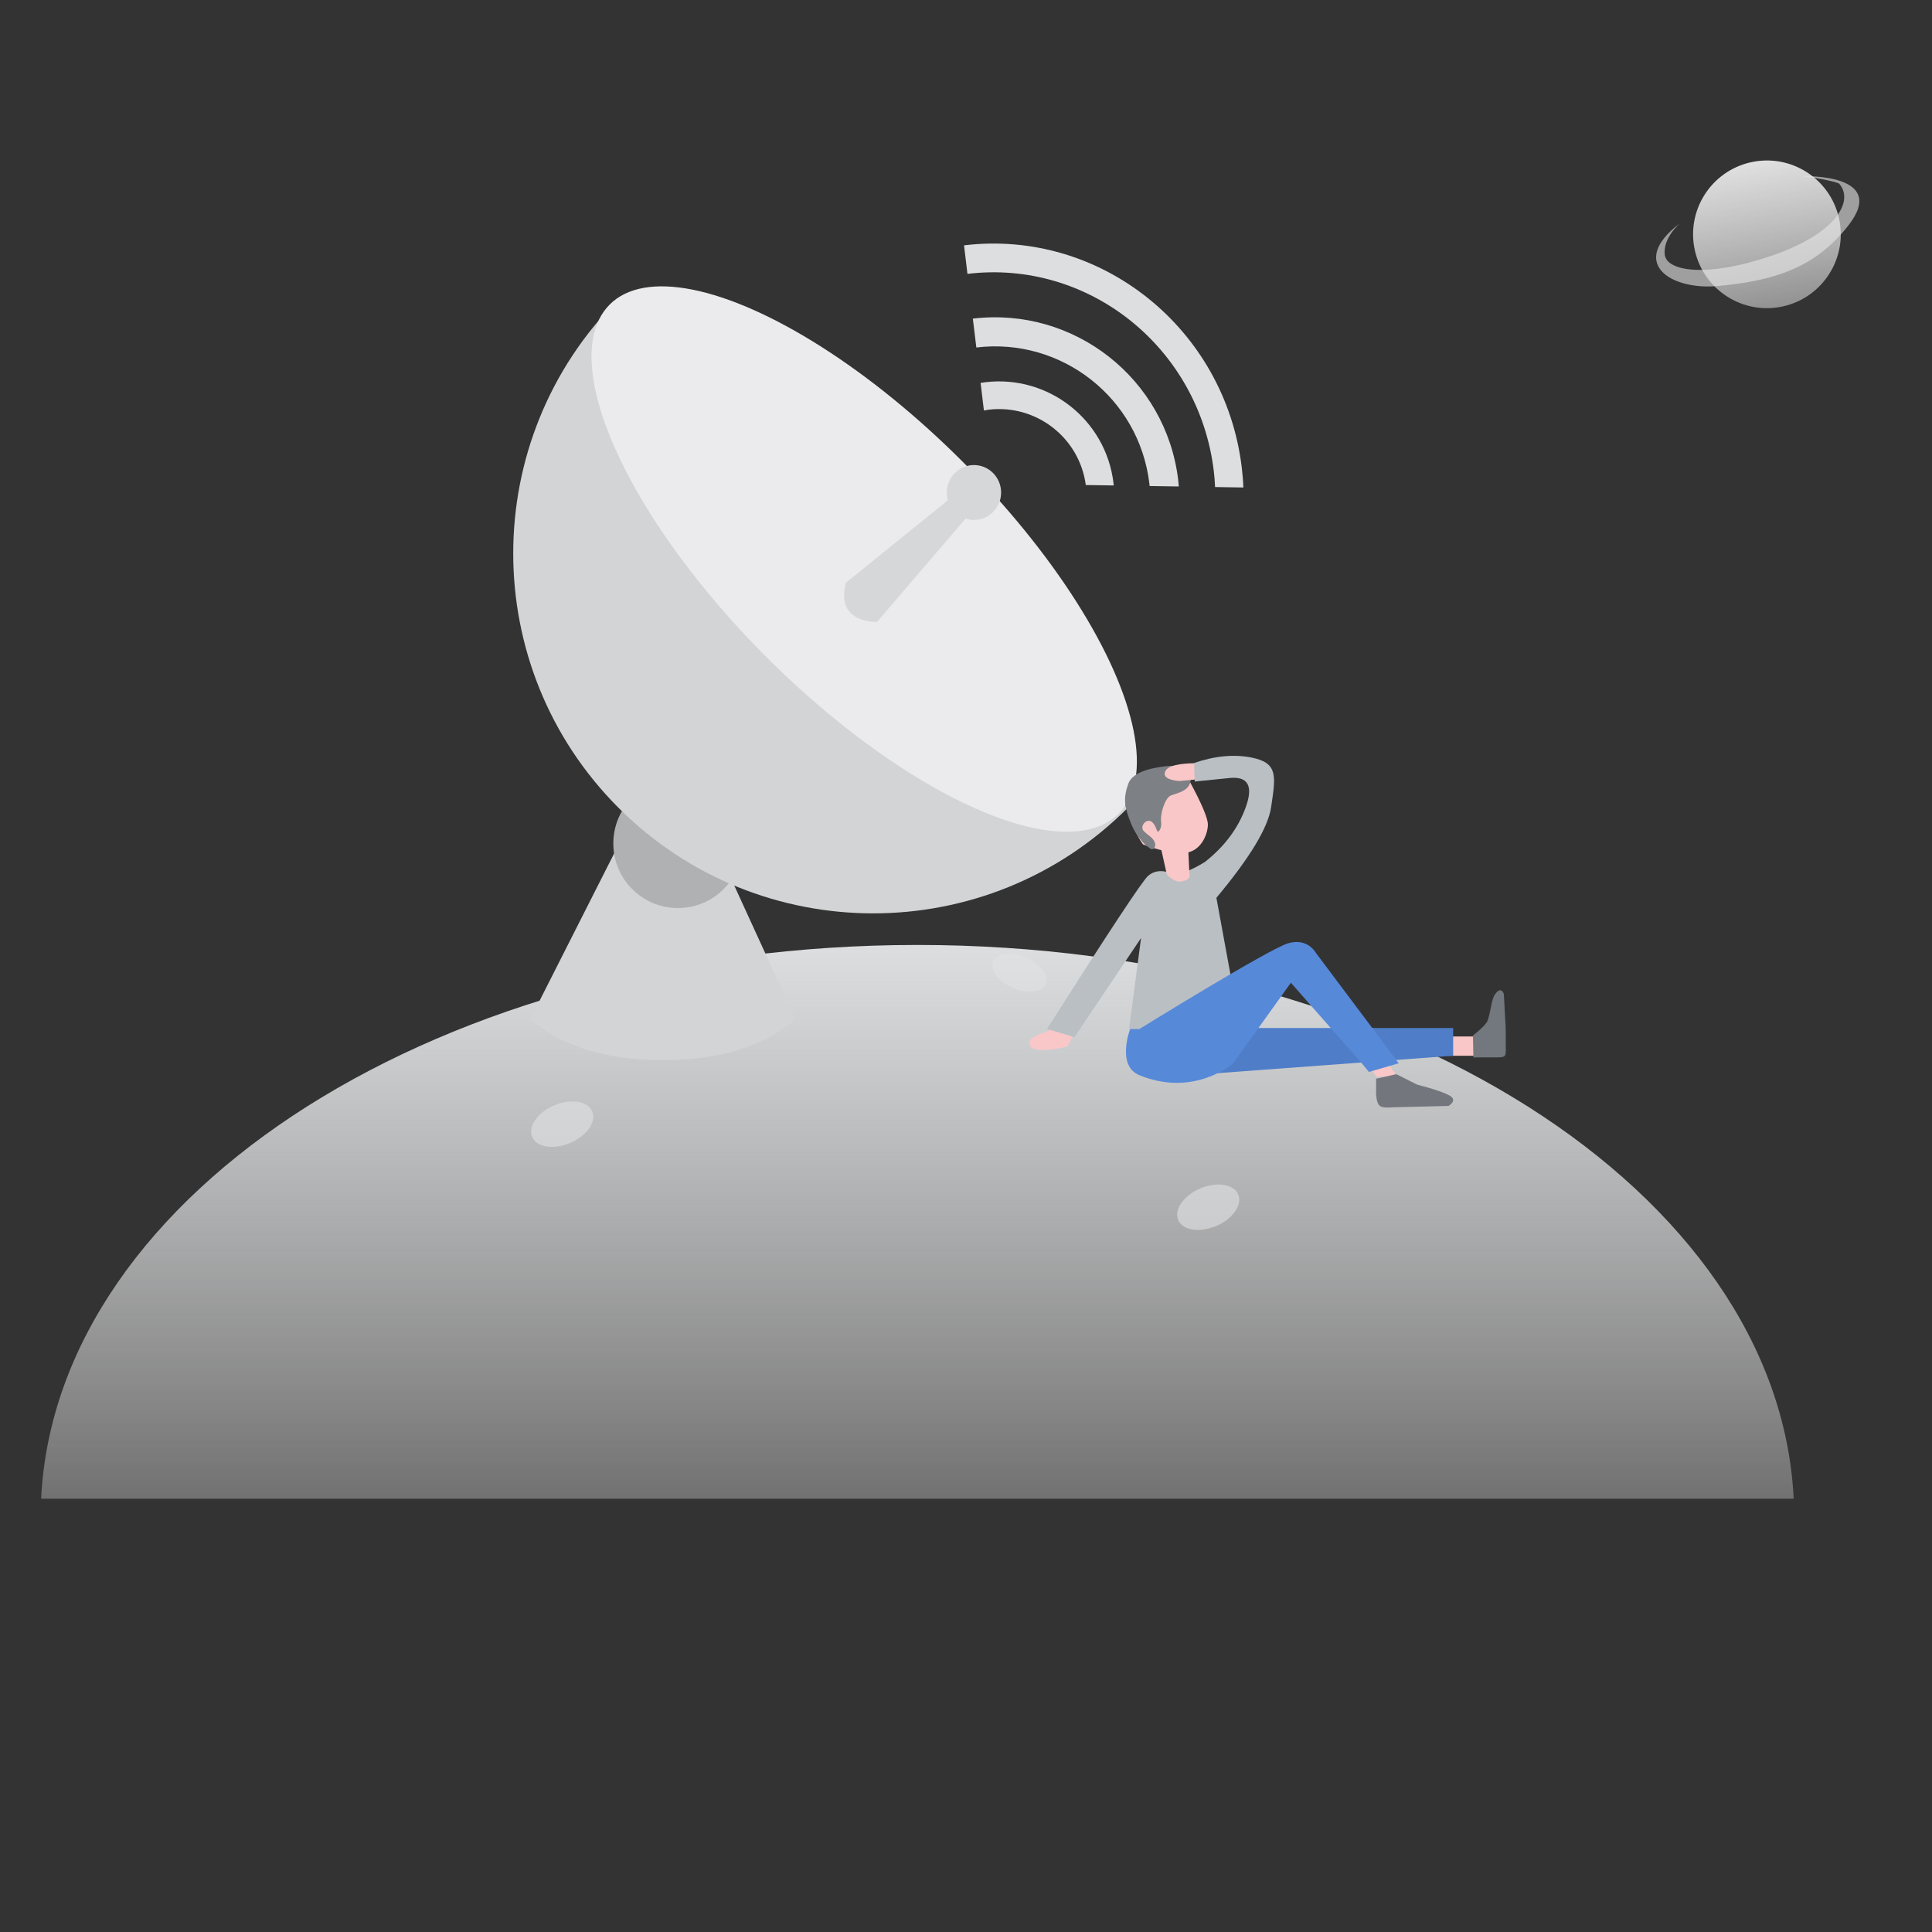 <?xml version="1.0" encoding="UTF-8"?>
<svg width="180px" height="180px" viewBox="0 0 180 180" version="1.1" xmlns="http://www.w3.org/2000/svg" xmlns:xlink="http://www.w3.org/1999/xlink">
    <rect x="0" y="0" width="180" height="180" fill="#333333" stroke="none"/>
    <!-- Generator: Sketch 51.2 (57519) - http://www.bohemiancoding.com/sketch -->
    <title>网络中断</title>
    <desc>Created with Sketch.</desc>
    <defs>
        <linearGradient x1="50%" y1="100%" x2="50%" y2="3.061617e-15%" id="linearGradient-1">
            <stop stop-color="#FAFAFB" stop-opacity="0.311" offset="0%"></stop>
            <stop stop-color="#DCDEE0" offset="100%"></stop>
        </linearGradient>
        <linearGradient x1="50%" y1="166.643%" x2="50%" y2="3.061617e-15%" id="linearGradient-2">
            <stop stop-color="#EEEDED" stop-opacity="0.21" offset="0%"></stop>
            <stop stop-color="#E0E0E0" offset="100%"></stop>
        </linearGradient>
    </defs>
    <g id="Page-1" stroke="none" stroke-width="1" fill="none" fill-rule="evenodd">
        <g id="等待和出错页面" transform="translate(-1207, -2850)">
            <g id="网络中断" transform="translate(1207, 2850)">
                <g>
                    <g>
                        <g id="backgroud" transform="translate(3.831, 13.234)">
                            <path d="M4.29864477e-15,126.396 C1.413,97.747 37.425,74.806 81.641,74.806 C125.858,74.806 161.87,97.747 163.283,126.396 L4.4408921e-15,126.396 Z" id="Combined-Shape" fill="url(#linearGradient-1)"></path>
                            <path d="M47.8,89.752 C49.345,89.093 50.932,89.341 51.343,90.306 C51.756,91.272 50.838,92.589 49.294,93.248 C47.748,93.908 46.162,93.659 45.75,92.695 C45.338,91.729 46.256,90.412 47.8,89.752 Z" id="Ellipse-609" fill-opacity="0.6" fill="#E1E3E5"></path>
                            <path d="M107.989,97.491 C109.534,96.831 111.12,97.079 111.532,98.045 C111.945,99.01 111.026,100.328 109.482,100.987 C107.937,101.647 106.351,101.398 105.939,100.433 C105.526,99.468 106.444,98.15 107.989,97.491 Z" id="Ellipse-609" fill-opacity="0.6" fill="#E1E3E5"></path>
                            <path d="M91.592,75.893 C92.973,76.416 93.896,77.51 93.653,78.335 C93.408,79.159 92.09,79.403 90.709,78.879 C89.326,78.355 88.403,77.262 88.648,76.437 C88.891,75.612 90.209,75.369 91.592,75.893 Z" id="Ellipse-609-copy" fill-opacity="0.502" fill="#E1E3E5"></path>
                            <g id="Ellipse-608" transform="translate(150.414, 0)">
                                <circle id="Oval" fill="url(#linearGradient-2)" transform="translate(10.375, 8.598) rotate(-10) translate(-10.375, -8.598) " cx="10.375" cy="8.598" r="6.879"></circle>
                                <path d="M2.276,7.567 C2.276,7.567 0.676,8.906 0.857,10.49 C1.038,12.074 4.838,12.63 10.797,10.598 C16.807,8.549 18.552,5.497 17.091,3.86 C16.033,3.45 13.643,3.181 13.643,3.181 C13.643,3.181 21.777,2.876 17.968,7.765 C14.864,11.749 10.994,12.929 5.827,13.413 C1.364,13.832 -2.569,11.225 2.276,7.567 Z" id="Shape-16" fill-opacity="0.6" fill="#E9E8E8"></path>
                            </g>
                        </g>
                        <g id="radio2" transform="translate(49.403, 72.563)">
                            <path d="M7.851,6.879 L0,22.389 C2.953,24.936 7.071,26.21 12.353,26.21 C17.636,26.21 21.753,24.936 24.707,22.389 L17.603,6.879 L7.851,6.879 Z" id="Path-77" fill="#D2D4D6"></path>
                            <circle id="Oval-17" fill="#AFB1B3" cx="13.757" cy="6.019" r="6.019"></circle>
                        </g>
                        <g id="radio" transform="translate(33.926, 19.253)">
                            <path d="M2.034,27.399 L69.101,27.399 C69.101,45.919 54.088,60.933 35.568,60.933 C17.048,60.933 2.034,45.919 2.034,27.399 Z" id="Combined-Shape" fill="#D2D4D6" transform="translate(35.568, 44.166) rotate(45) translate(-35.568, -44.166) "></path>
                            <ellipse id="Oval-16" fill="#EBEBED" transform="translate(46.589, 32.832) rotate(45) translate(-46.589, -32.832) " cx="46.589" cy="32.832" rx="33.534" ry="12.898"></ellipse>
                            <path d="M54.388,27.354 C54.32,27.125 54.284,26.884 54.284,26.633 C54.284,25.222 55.418,24.075 56.815,24.075 C58.211,24.075 59.345,25.222 59.345,26.633 C59.345,28.045 58.211,29.191 56.815,29.191 C56.542,29.191 56.279,29.148 56.031,29.065 L47.778,38.693 C47.778,38.693 43.848,38.859 44.886,35.038 L54.388,27.354 Z" id="Shape-13" fill="#D6D7D9"></path>
                        </g>
                        <g id="wifi" transform="translate(88.878, 22.02)" fill="#DCDEE0">
                            <path d="M0.938,0.838 C13.667,-0.696 25.253,8.571 26.815,21.537 C26.89,22.158 26.941,22.778 26.961,23.398 L24.328,23.357 C24.309,22.857 24.267,22.354 24.206,21.851 C22.82,10.354 12.546,2.135 1.258,3.496 L0.938,0.838 Z M1.76,7.667 C11.189,6.531 19.755,13.254 20.891,22.684 L20.949,23.304 L18.227,23.262 L18.203,23.007 C17.245,15.062 10.029,9.398 2.085,10.355 L1.76,7.667 Z M2.482,13.654 L2.907,13.592 C8.801,12.882 14.154,17.084 14.863,22.977 L14.886,23.209 L12.283,23.169 C11.691,18.75 7.655,15.618 3.216,16.152 L2.791,16.225 L2.482,13.654 Z" id="Shape-15"></path>
                        </g>
                        <g id="man" transform="translate(95.834, 69.983)">
                            <polygon id="Rectangle-8311" fill="#F9C7C7" points="39.039 26.583 41.593 26.583 41.593 28.381 39.039 28.381"></polygon>
                            <polygon id="Path-10" fill="#F9C7C7" points="31.551 29.146 32.418 30.337 34.317 30.337 33.56 29.146"></polygon>
                            <path d="M2.25,25.174 C2.516,25.741 2.391,25.846 1.721,26.113 C1.051,26.379 -0.395,26.778 0.181,27.515 C0.756,28.252 3.62,27.515 3.62,27.515 L4.48,25.795 L2.25,25.174 Z" id="Shape-23" fill="#F9C7C7"></path>
                            <path d="M15.516,3.98 C14.028,2.691 12.671,2.292 11.444,2.783 C10.3,4.897 9.728,6.249 9.728,6.839 C9.728,7.723 10.393,9.485 12.048,9.485 C13.151,9.485 14.395,9.218 15.78,8.684 C17.092,6.838 17.004,5.27 15.516,3.98 Z" id="Path-14" fill="#F9C7C7" transform="translate(13.215, 6.033) scale(-1, 1) translate(-13.215, -6.033) "></path>
                            <path d="M14.491,1.892 C15.66,2.389 16.099,2.997 15.806,3.717 C15.368,4.796 14.1,4.476 13.501,4.476 C12.902,4.476 11.923,5.701 11.746,6.387 C11.569,7.074 11.077,7.277 11.077,7.068 C11.077,6.859 11.15,6.069 10.719,5.895 C10.288,5.721 9.732,6.173 9.924,6.624 C10.115,7.074 10.475,7.468 10.475,7.938 C10.475,8.408 10.078,8.593 9.924,8.408 C9.769,8.223 9.084,7.186 9.084,5.516 C9.084,3.845 9.263,3.066 10.233,1.977 C10.879,1.251 12.299,1.223 14.491,1.892 Z" id="Path-13" fill="#7D8085" transform="translate(12.489, 4.945) rotate(-22) translate(-12.489, -4.945) "></path>
                            <polygon id="Shape-211" fill="#4F7DC8" points="18.916 25.795 39.553 25.795 39.553 28.375 16.337 30.094"></polygon>
                            <path d="M41.44,28.531 C41.44,28.531 41.396,26.491 41.396,26.491 C41.396,26.491 42.566,25.594 42.748,25.134 C43.066,24.33 43.085,23.194 43.446,22.669 C44.036,21.813 44.276,22.624 44.276,22.624 L44.452,25.851 C44.452,25.887 44.452,26.357 44.452,27.261 C44.452,28.618 44.615,28.531 43.023,28.531 C42.529,28.531 42.001,28.531 41.44,28.531 Z" id="Shape-61" fill="#72787D"></path>
                            <path d="M34.257,30.094 L32.373,30.52 L32.373,31.976 C32.417,32.551 32.536,32.911 32.728,33.054 C32.919,33.197 33.34,33.239 33.988,33.18 L39.135,33.054 C39.699,32.659 39.692,32.318 39.113,32.029 C38.534,31.74 37.564,31.421 36.204,31.073 L34.257,30.094 Z" id="Shape-8" fill="#73777D"></path>
                            <path d="M15.738,1.121 C13.967,1.122 12.966,1.372 12.737,1.872 C12.508,2.372 12.935,2.678 14.019,2.789 L15.738,2.622 L15.738,1.121 Z" id="Path" fill="#F9C7C7"></path>
                            <path d="M1.72,25.874 L4.269,26.649 L10.475,17.409 L9.364,25.874 C13.416,26.35 16.127,26.35 17.495,25.874 C18.863,25.398 19.496,24.778 19.393,24.014 L17.495,13.662 C20.613,9.934 22.312,7.12 22.593,5.219 C23.013,2.368 23.281,1.105 20.802,0.604 C19.15,0.27 17.354,0.437 15.413,1.105 L15.475,2.831 L18.749,2.499 C20.447,2.341 20.941,3.248 20.231,5.219 C19.521,7.19 18.243,8.899 16.398,10.345 C15.72,10.748 15.109,11.057 14.564,11.273 C14.02,11.488 13.487,11.488 12.966,11.273 C12.253,11.072 11.644,11.185 11.139,11.609 C10.633,12.034 7.493,16.789 1.72,25.874 Z" id="Path-9" fill="#B9BFC3"></path>
                            <path d="M14.874,9.203 L14.98,11.443 C15.091,11.841 14.786,12.079 14.067,12.156 C13.713,12.156 13.316,11.937 12.877,11.498 L12.32,8.99 L14.874,9.203 Z" id="Path-7" fill="#F9C7C7"></path>
                            <path d="M9.458,25.891 C9.458,25.891 8.152,29.301 10.318,30.19 C15.444,32.292 19.056,29.082 19.056,29.082 L24.434,21.576 L31.041,29.082 L31.706,29.89 L34.481,29.082 L26.742,18.764 C26.742,18.764 25.973,17.362 24.163,17.904 C22.352,18.447 10.318,25.891 10.318,25.891 L9.458,25.891 Z" id="Shape-19" fill="#5789D9"></path>
                        </g>
                    </g>
                </g>
            </g>
        </g>
    </g>
</svg>